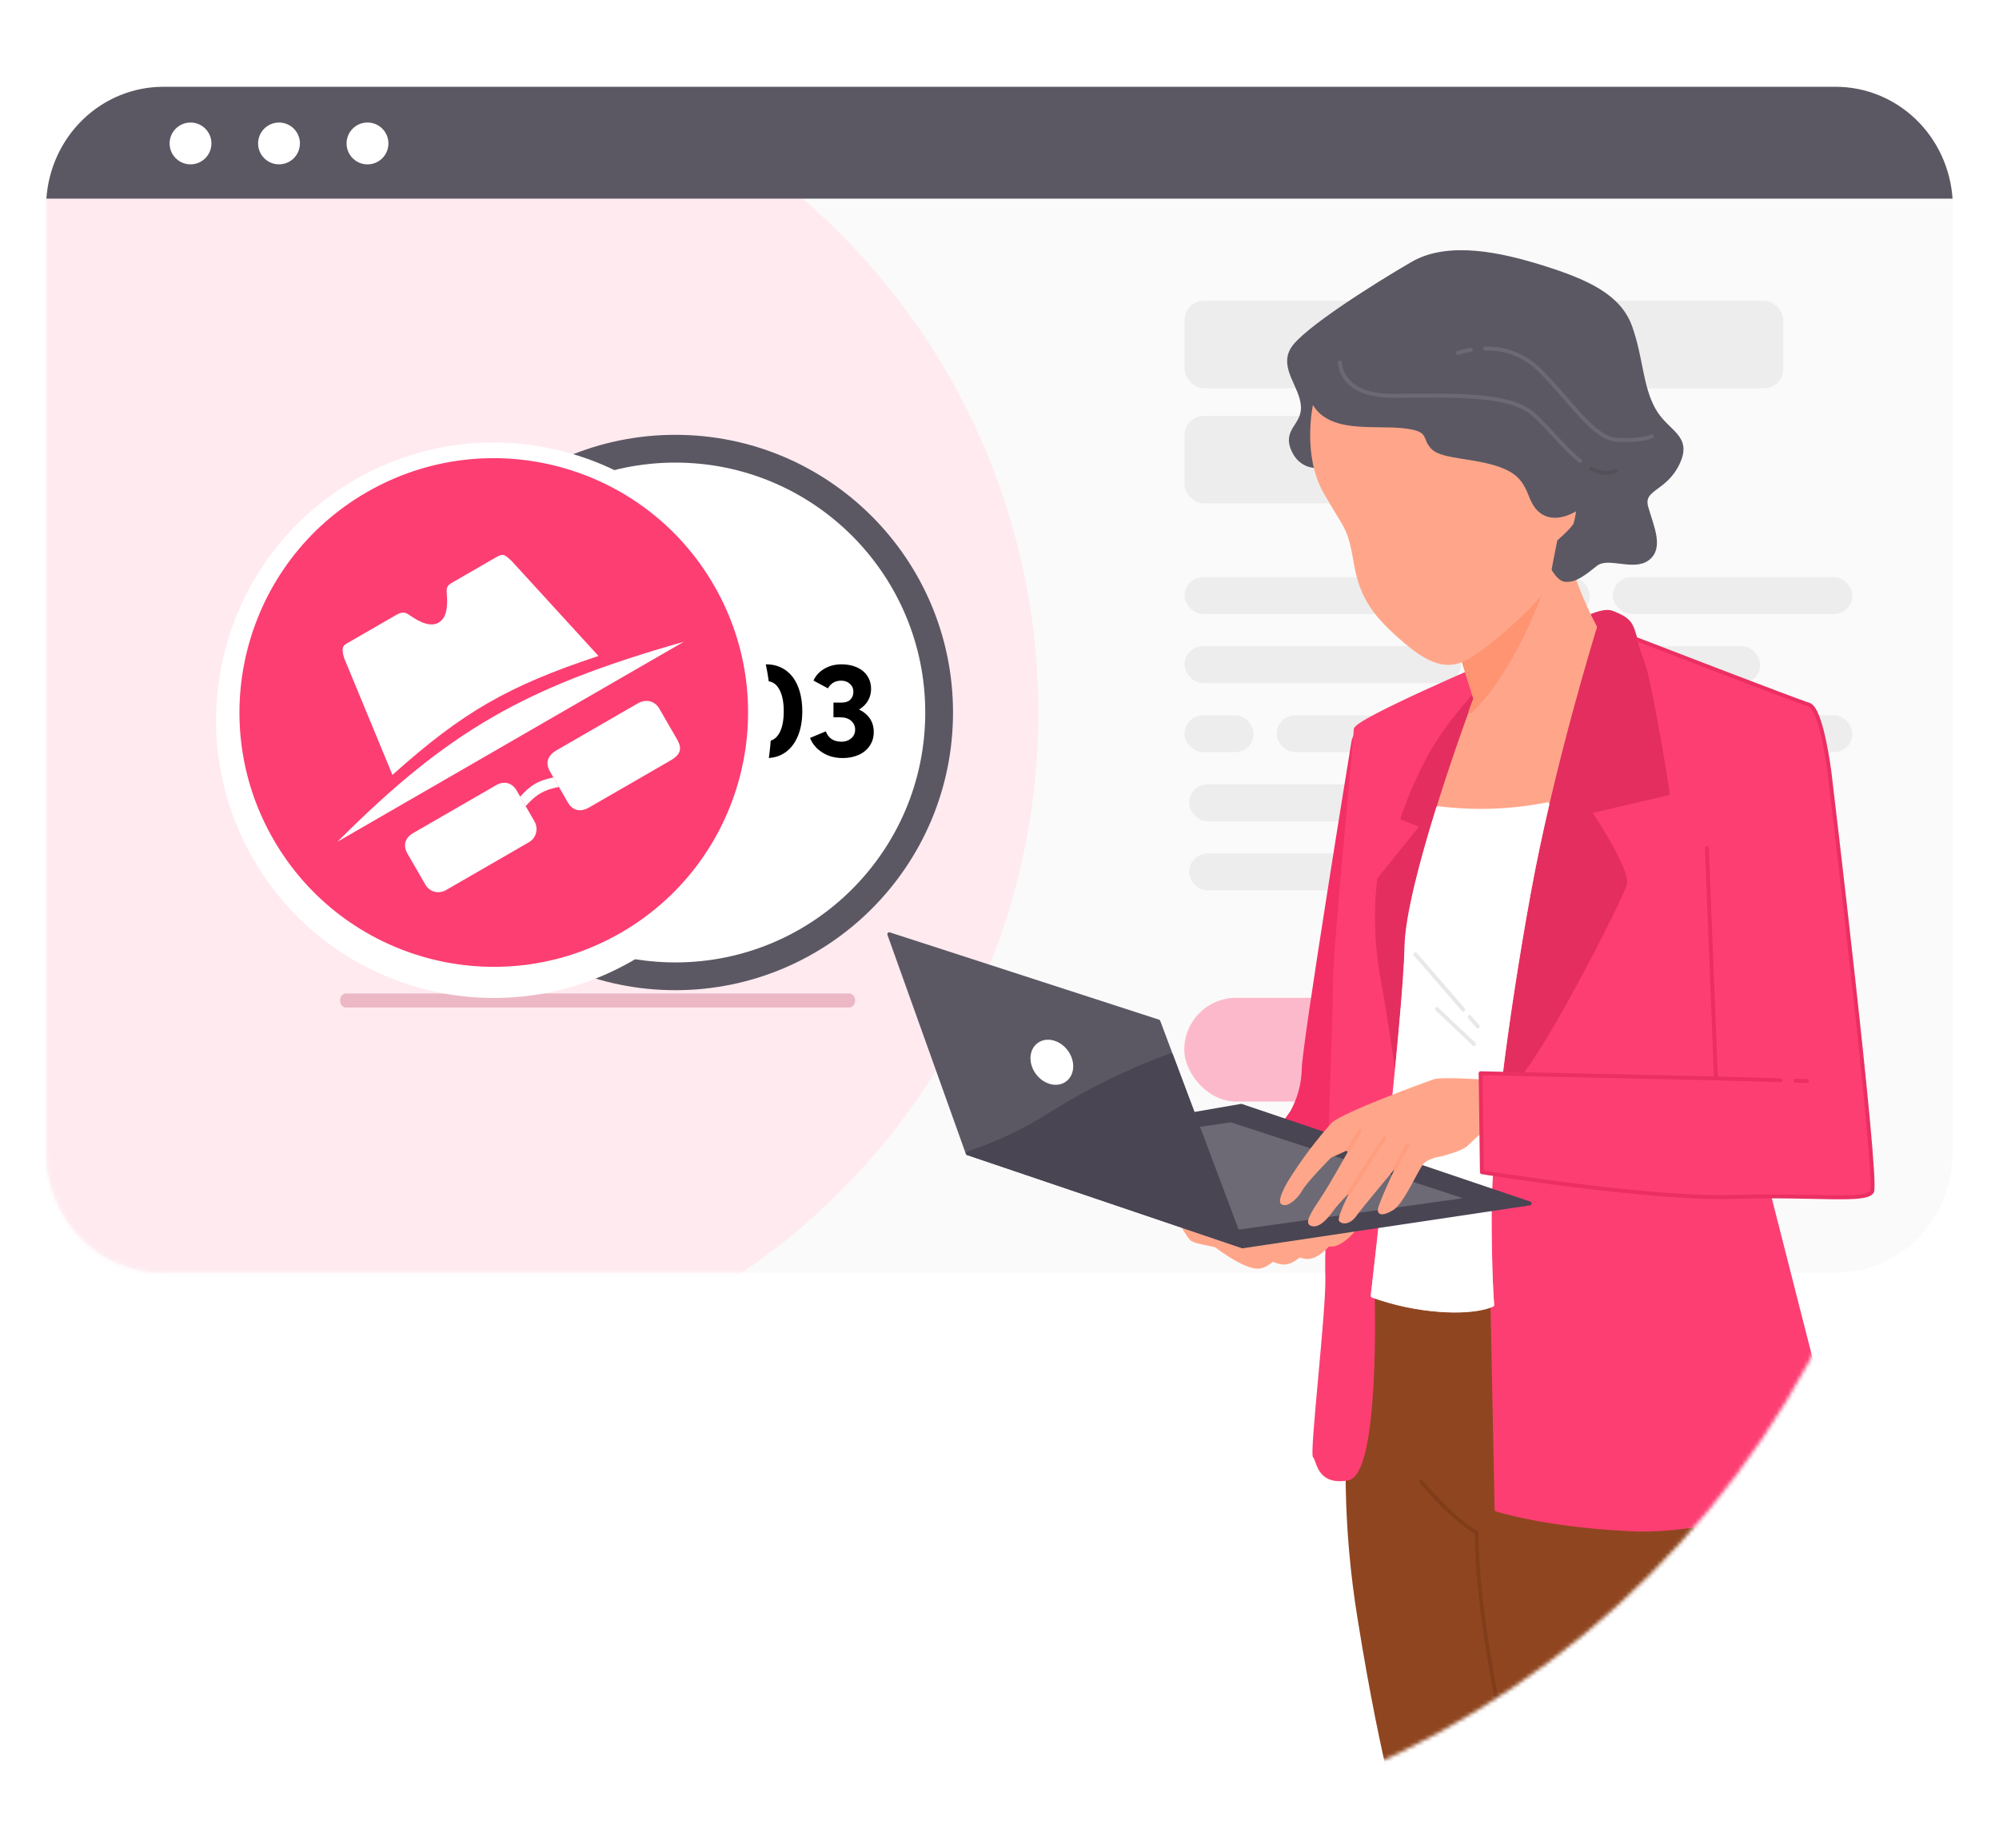 <svg width="517" height="478" viewBox="0 0 517 478" fill="none" xmlns="http://www.w3.org/2000/svg">
<circle opacity="0.4" cx="258.08" cy="238.534" r="238.534" fill="white"/>
<circle opacity="0.15" cx="258.421" cy="238.875" r="177.67" fill="white"/>
<g filter="url(#filter0_d)">
<path d="M12.001 46.952H504.988V294.199C504.988 302.399 501.816 310.264 496.17 316.062C490.524 321.86 482.867 325.118 474.883 325.118H42.12C34.136 325.118 26.479 321.86 20.833 316.062C15.187 310.264 12.015 302.399 12.015 294.199V46.952H12.001Z" fill="#FAFAFA"/>
<mask id="mask0" mask-type="alpha" maskUnits="userSpaceOnUse" x="12" y="46" width="493" height="280">
<path d="M12.001 46.952H504.988V294.199C504.988 302.399 501.816 310.264 496.17 316.062C490.524 321.86 482.867 325.118 474.883 325.118H42.12C34.136 325.118 26.479 321.86 20.833 316.062C15.187 310.264 12.015 302.399 12.015 294.199V46.952H12.001Z" fill="#FAFAFA"/>
</mask>
<g mask="url(#mask0)">
<rect x="306.29" y="254.045" width="85.52" height="26.83" rx="13.415" fill="#FDB9CC"/>
<rect x="306.35" y="73.782" width="154.859" height="22.633" rx="5" fill="#EDEDED"/>
<rect x="306.35" y="103.564" width="104.828" height="22.633" rx="5" fill="#EDEDED"/>
<rect x="306.35" y="145.256" width="104.828" height="9.53" rx="4.765" fill="#EDEDED"/>
<rect x="306.35" y="163.124" width="71.473" height="9.53" rx="4.765" fill="#EDEDED"/>
<rect x="383.78" y="163.124" width="71.473" height="9.53" rx="4.765" fill="#EDEDED"/>
<rect x="306.35" y="180.992" width="17.868" height="9.53" rx="4.765" fill="#EDEDED"/>
<rect x="330.175" y="180.992" width="115.549" height="9.53" rx="4.765" fill="#EDEDED"/>
<rect x="307.542" y="198.86" width="121.505" height="9.53" rx="4.765" fill="#EDEDED"/>
<rect x="307.542" y="216.729" width="44.075" height="9.53" rx="4.765" fill="#EDEDED"/>
<rect x="361.147" y="216.729" width="22.633" height="9.53" rx="4.765" fill="#EDEDED"/>
<rect x="451.68" y="180.992" width="27.398" height="9.53" rx="4.765" fill="#EDEDED"/>
<rect x="417.134" y="145.257" width="61.944" height="9.53" rx="4.765" fill="#EDEDED"/>
<circle cx="93.328" cy="180.263" r="175.232" fill="#FFEAF0"/>
</g>
<path d="M246.478 180.263C246.478 219.923 214.327 252.074 174.667 252.074C135.006 252.074 102.855 219.923 102.855 180.263C102.855 140.602 135.006 108.451 174.667 108.451C214.327 108.451 246.478 140.602 246.478 180.263Z" fill="#5B5863"/>
<path d="M239.297 180.263C239.297 215.957 210.361 244.893 174.667 244.893C138.972 244.893 110.036 215.957 110.036 180.263C110.036 144.568 138.972 115.632 174.667 115.632C210.361 115.632 239.297 144.568 239.297 180.263Z" fill="white"/>
<path d="M138.542 191.753H143.255V168.088H139.484L132.315 173.205L134.57 176.689L138.542 173.71V191.753Z" fill="black"/>
<path d="M154.178 187.494V187.41L158.638 182.799C160.119 181.267 161.129 179.904 161.701 178.709C162.273 177.53 162.56 176.235 162.56 174.838C162.56 173.777 162.341 172.801 161.937 171.892C161.533 171 160.977 170.26 160.287 169.67C159.581 169.081 158.789 168.627 157.881 168.29C156.972 167.971 156.029 167.802 155.036 167.802C153.151 167.802 151.569 168.223 150.273 169.031C148.96 169.839 147.934 170.933 147.193 172.279L150.559 174.686C151.586 172.986 152.966 172.128 154.683 172.128C155.289 172.128 155.827 172.279 156.299 172.549C156.77 172.835 157.157 173.222 157.426 173.71C157.695 174.198 157.83 174.737 157.83 175.342C157.83 176.235 157.561 177.093 157.056 177.934C156.534 178.776 155.743 179.752 154.666 180.897L147.294 188.673L147.345 191.753H162.812V187.494H154.178Z" fill="black"/>
<path d="M171.026 191.753H175.738V168.088H171.968L164.798 173.205L167.053 176.689L171.026 173.71V191.753Z" fill="black"/>
<path d="M183.161 192.039C183.918 192.039 184.574 191.769 185.113 191.231C185.652 190.692 185.938 190.053 185.938 189.295C185.938 188.555 185.652 187.898 185.113 187.36C184.574 186.821 183.918 186.535 183.161 186.535C182.37 186.535 181.696 186.804 181.158 187.343C180.619 187.881 180.35 188.538 180.35 189.295C180.35 190.069 180.619 190.709 181.158 191.248C181.696 191.786 182.37 192.039 183.161 192.039Z" fill="black"/>
<path d="M198.258 192.039C200.143 192.039 201.775 191.534 203.189 190.524C204.586 189.514 205.647 188.083 206.387 186.266C207.128 184.448 207.498 182.344 207.498 179.92C207.498 178.035 207.262 176.335 206.825 174.804C206.37 173.289 205.748 172.01 204.94 170.983C204.132 169.973 203.156 169.182 202.011 168.627C200.867 168.088 199.621 167.802 198.258 167.802C196.844 167.802 195.548 168.105 194.404 168.677C193.242 169.267 192.266 170.091 191.492 171.152C190.701 172.212 190.095 173.491 189.674 174.989C189.237 176.487 189.035 178.136 189.035 179.92C189.035 181.806 189.253 183.522 189.708 185.037C190.145 186.569 190.785 187.848 191.593 188.858C192.401 189.884 193.36 190.675 194.505 191.214C195.632 191.769 196.878 192.039 198.258 192.039ZM198.275 187.679C197.349 187.679 196.558 187.377 195.885 186.737C195.211 186.114 194.69 185.222 194.353 184.044C194 182.883 193.831 181.503 193.831 179.92C193.831 177.446 194.218 175.528 195.009 174.181C195.801 172.835 196.895 172.161 198.275 172.161C199.655 172.161 200.749 172.852 201.523 174.232C202.297 175.612 202.701 177.514 202.701 179.92C202.701 182.411 202.297 184.313 201.523 185.66C200.749 187.006 199.655 187.679 198.275 187.679Z" fill="black"/>
<path d="M222.242 179.533V179.449C223.201 178.877 223.942 178.136 224.48 177.211C225.019 176.302 225.288 175.275 225.288 174.131C225.288 173.154 225.086 172.246 224.682 171.438C224.278 170.63 223.74 169.973 223.067 169.435C222.376 168.913 221.569 168.509 220.66 168.223C219.734 167.954 218.741 167.802 217.681 167.802C215.964 167.802 214.466 168.189 213.17 168.964C211.857 169.738 210.931 170.764 210.393 172.01L214.129 174.013C214.87 172.7 216.031 172.027 217.58 172.027C218.455 172.027 219.195 172.296 219.801 172.835C220.407 173.373 220.71 174.063 220.71 174.905C220.71 175.73 220.441 176.403 219.936 176.925C219.414 177.446 218.657 177.699 217.647 177.699H215.56V181.503H217.26C218.505 181.503 219.465 181.806 220.138 182.411C220.811 183.017 221.165 183.758 221.165 184.667C221.165 185.626 220.811 186.384 220.138 186.956C219.465 187.528 218.64 187.814 217.664 187.814C215.61 187.814 214.247 186.922 213.574 185.138L209.501 186.838C210.107 188.386 211.15 189.632 212.665 190.591C214.163 191.567 215.93 192.039 217.984 192.039C219.498 192.039 220.879 191.769 222.09 191.214C223.302 190.675 224.245 189.884 224.935 188.858C225.625 187.848 225.978 186.67 225.978 185.323C225.978 183.977 225.642 182.815 224.985 181.822C224.312 180.846 223.403 180.072 222.242 179.533Z" fill="black"/>
<path fill-rule="evenodd" clip-rule="evenodd" d="M87.952 254.743C87.952 253.74 88.635 252.927 89.478 252.927L219.644 252.927C220.487 252.927 221.17 253.74 221.17 254.743C221.17 255.747 220.487 256.56 219.644 256.56L89.478 256.56C88.635 256.56 87.952 255.747 87.952 254.743Z" fill="#EDB8C6"/>
<g filter="url(#filter1_d)">
<path d="M189.894 144.357C209.725 178.704 197.956 222.623 163.609 242.453C129.262 262.284 85.343 250.515 65.513 216.169C45.683 181.822 57.451 137.902 91.798 118.072C126.145 98.242 170.064 110.01 189.894 144.357Z" fill="white"/>
</g>
<path d="M184.658 147.38C202.818 178.835 192.041 219.056 160.586 237.216C129.132 255.376 88.911 244.599 70.751 213.145C52.59 181.69 63.367 141.469 94.822 123.309C126.277 105.148 166.497 115.926 184.658 147.38Z" fill="#FD3E72"/>
<path d="M106.893 211.423L128.294 199.067C130.326 197.894 132.404 198.33 133.659 200.504L138.24 208.439C139.222 210.14 138.834 212.631 136.822 213.793L115.442 226.137C113.328 227.357 111.063 226.598 109.995 224.747L105.413 216.812C104.104 214.544 104.82 212.62 106.893 211.423Z" fill="white"/>
<path d="M143.929 190.041L164.901 177.933C167.168 176.624 169.404 177.334 170.501 179.234L175.083 187.169C176.392 189.436 176.243 191.033 173.409 192.669L152.437 204.777C150.17 206.086 148.146 205.744 146.837 203.476L142.256 195.541C140.947 193.274 141.662 191.35 143.929 190.041Z" fill="white"/>
<path d="M134.532 202.016C137.338 198.923 139.231 197.87 143.128 197.052L144.546 199.509C140.605 200.307 138.722 201.392 135.95 204.472L134.532 202.016Z" fill="white"/>
<path d="M87.29 213.672C115.909 185.054 135.613 173.684 176.844 161.968L87.29 213.672Z" fill="white"/>
<path d="M88.989 166.144C88.166 163.288 88.785 162.93 90.025 162.215L102.415 155.061C103.654 154.346 104.567 154.183 105.614 154.88C106.955 155.771 110.718 158.596 113.456 157.015C116.193 155.435 115.629 150.764 115.527 149.157C115.425 147.55 116.045 147.192 117.284 146.477L128.435 140.039C130.294 138.965 130.654 139.59 132.356 141.106L154.78 165.638C131.421 173.39 119.715 180.083 101.5 196.399L88.989 166.144Z" fill="white"/>
<path d="M504.987 47.364H12C12.533 39.516 15.947 32.167 21.554 26.8C27.161 21.433 34.544 18.448 42.212 18.445H474.775C482.443 18.448 489.826 21.433 495.433 26.8C501.04 32.167 504.454 39.516 504.987 47.364Z" fill="#5B5863"/>
<path d="M54.684 33.097C54.684 34.167 54.367 35.214 53.772 36.104C53.177 36.993 52.332 37.687 51.343 38.097C50.354 38.506 49.266 38.614 48.217 38.405C47.167 38.196 46.202 37.681 45.446 36.924C44.689 36.167 44.173 35.203 43.964 34.153C43.756 33.103 43.863 32.015 44.272 31.026C44.682 30.037 45.376 29.192 46.266 28.597C47.156 28.003 48.202 27.685 49.272 27.685C50.708 27.685 52.084 28.255 53.099 29.27C54.114 30.285 54.684 31.662 54.684 33.097Z" fill="white"/>
<path d="M77.57 33.097C77.57 34.167 77.252 35.214 76.658 36.104C76.063 36.993 75.218 37.687 74.229 38.097C73.24 38.506 72.152 38.614 71.102 38.405C70.052 38.196 69.088 37.681 68.331 36.924C67.574 36.167 67.059 35.203 66.85 34.153C66.641 33.103 66.748 32.015 67.158 31.026C67.567 30.037 68.261 29.192 69.151 28.597C70.041 28.003 71.088 27.685 72.158 27.685C73.593 27.685 74.97 28.255 75.985 29.27C76.999 30.285 77.57 31.662 77.57 33.097Z" fill="white"/>
<path d="M95.046 38.509C98.035 38.509 100.458 36.086 100.458 33.097C100.458 30.108 98.035 27.685 95.046 27.685C92.057 27.685 89.634 30.108 89.634 33.097C89.634 36.086 92.057 38.509 95.046 38.509Z" fill="white"/>
</g>
<mask id="mask1" mask-type="alpha" maskUnits="userSpaceOnUse" x="19" y="0" width="478" height="478">
<circle cx="258.08" cy="238.534" r="238.534" fill="white"/>
</mask>
<g mask="url(#mask1)">
<g filter="url(#filter2_d)">
<path d="M350.065 187.576C350.065 187.576 337.169 266.507 337.169 272.534C337.073 276.424 336.037 280.234 334.151 283.637L319.015 304.821L338.215 310.538L348.657 298.432C348.657 298.432 353.478 187.576 353.82 186.563C354.161 185.549 351.409 183.203 350.065 187.576Z" fill="#F42F65" stroke="#F42F65" stroke-linecap="round" stroke-linejoin="round"/>
<path d="M448.727 447.313C450.135 433.532 451.767 418.983 452.876 413.127C455.223 400.68 459.276 375.123 459.276 375.123L447.17 331.732L392.675 331.391C392.675 331.391 376.537 332.404 367.791 331.391C363.1 330.814 358.383 330.479 353.658 330.388C353.658 330.388 343.567 365.363 351.642 414.802C354.842 434.727 357.818 448.743 360.175 458.385C388.59 452.721 420.557 453.798 448.727 447.313Z" fill="#8F4620" stroke="#8F4620" stroke-linecap="round" stroke-linejoin="round"/>
<path d="M386.446 167.075C386.446 167.075 350.618 182.328 350.618 184.675C350.618 187.021 345.285 240.919 345.285 249.324C345.285 257.729 342.927 317.941 343.269 326.015C343.61 334.09 339.109 372.062 340.069 372.734C341.029 373.406 340.783 379.71 348.517 378.366C356.25 377.022 355.055 332.404 355.055 332.404L361.103 294.059L361.444 269.174C361.444 269.174 361.444 242.604 364.132 227.799C366.82 212.994 374.895 192.824 375.567 191.811C376.239 190.797 386.446 167.075 386.446 167.075Z" fill="#FD3E72" stroke="#FD3E72" stroke-linecap="round" stroke-linejoin="round"/>
<path d="M416.549 159.193C416.549 159.193 434.522 165.88 444.687 170.318C459.161 176.654 469.806 179.523 470.478 183.896C471.15 188.269 456.761 302.122 456.761 302.122L476.707 380.339C476.707 380.339 444.783 392.52 422.255 391.517C399.728 390.515 387.056 386.387 387.056 386.387L385.989 333.45C385.989 333.45 381.723 301.6 390.256 253.964C397.445 213.794 410.522 161.881 410.522 161.881L416.549 159.193Z" fill="#FD3E72" stroke="#FD3E72" stroke-linecap="round" stroke-linejoin="round"/>
<path d="M383.588 173.315C383.588 173.315 374.5 182.734 369.796 191.448C366.999 196.622 364.638 202.02 362.735 207.586L367.781 209.602L356.677 223.394C355.729 231.562 355.956 239.823 357.349 247.927C359.706 260.374 362.394 280.555 362.394 280.555C362.394 280.555 383.919 280.886 390.319 276.854C396.718 272.822 419.235 228.418 420.249 224.716C421.262 221.015 411.171 205.89 411.171 205.89L418.083 204.269L431.352 201.176C431.352 201.176 426.979 172.59 424.28 165.187C421.582 157.785 422.936 156.782 416.889 154.425C410.841 152.068 385.956 172.248 385.956 172.248L383.588 173.315Z" fill="#E42E5F" stroke="#E42E5F" stroke-linecap="round" stroke-linejoin="round"/>
<path d="M403.427 129.252C403.427 129.252 405.113 141.7 408.472 149.433C409.672 152.414 411.021 155.334 412.515 158.179C412.515 158.179 401.411 193.826 395.363 227.127C389.316 260.427 385.273 293.056 385.273 309.535C385.273 326.015 385.945 333.417 385.945 333.417C385.945 333.417 382.244 335.433 372.484 334.761C366.533 334.326 360.67 333.08 355.055 331.06C355.055 331.06 363.46 258.411 363.791 240.918C364.122 223.425 381.625 176.675 381.625 176.675L378.521 166.926C378.521 166.926 388.612 154.819 390.969 145.731C393.326 136.644 398.723 128.58 403.427 129.252Z" fill="#FFA68A" stroke="#FFA68A" stroke-linecap="round" stroke-linejoin="round"/>
<path d="M390.938 145.913C388.506 154.926 378.523 166.926 378.523 166.926L381.552 176.675C381.552 176.675 381.093 177.88 380.336 179.971C391.333 169.24 398.074 150.105 398.074 150.105L390.938 145.913Z" fill="#FE9472" stroke="#FE9472" stroke-linecap="round" stroke-linejoin="round"/>
<path d="M400.207 203.991C390.896 205.843 381.348 206.181 371.93 204.994C367.813 218.199 363.898 232.727 363.738 240.951C363.408 258.443 355.002 331.092 355.002 331.092C360.634 333.117 366.516 334.363 372.485 334.793C382.244 335.465 385.946 333.449 385.946 333.449C385.946 333.449 385.274 326.047 385.274 309.567C385.274 293.088 389.306 260.502 395.364 227.159C396.772 219.372 398.457 211.458 400.207 203.991Z" fill="white" stroke="white" stroke-linecap="round" stroke-linejoin="round"/>
<path d="M380.09 259.009L382.213 261.473" stroke="#E8E8E8" stroke-linecap="round" stroke-linejoin="round"/>
<path d="M366.085 242.817L378.447 257.11" stroke="#E8E8E8" stroke-linecap="round" stroke-linejoin="round"/>
<path d="M371.63 256.94L381.208 266.006" stroke="#E8E8E8" stroke-linecap="round" stroke-linejoin="round"/>
<path d="M342.778 116.314C342.778 116.314 337.136 118.01 334.555 112.559C331.973 107.109 337.253 106.234 336.955 101.029C336.656 95.823 331.397 91.237 334.224 86.362C337.051 81.488 356.122 69.478 365.359 64.144C374.596 58.811 388.036 61.702 399.161 65.211C410.286 68.72 418.776 72.496 421.646 80.56C424.515 88.624 424.312 95.802 427.683 101.893C431.054 107.983 437.283 108.677 433.944 115.759C430.606 122.842 424.344 122.159 425.806 127.247C427.267 132.335 429.848 137.742 426.104 140.494C422.36 143.246 415.875 139.428 412.729 141.924C409.582 144.42 407.395 146.19 404.814 145.966C402.233 145.742 400.548 140.046 394.489 132.495C388.431 124.943 381.625 118.49 373.188 116.431C364.751 114.372 357.103 110.97 352.09 112.164C348.783 113.038 345.639 114.439 342.778 116.314Z" fill="#5B5863" stroke="#5B5863" stroke-linecap="round" stroke-linejoin="round"/>
<path d="M411.513 117.156C413.711 118.361 415.887 118.756 417.988 117.753" stroke="#53505A" stroke-linecap="round" stroke-linejoin="round"/>
<path d="M346.522 89.744C346.522 89.744 346.522 98.362 360.069 98.362C373.615 98.362 389.935 97.445 396.388 102.981C400.121 106.181 404.366 111.738 408.654 115.215" stroke="#6C6976" stroke-linecap="round" stroke-linejoin="round"/>
<path d="M384.047 86.17C386.551 86.066 389.052 86.465 391.4 87.342C393.749 88.22 395.898 89.558 397.721 91.279C406.339 99.599 411.875 109.412 418.35 109.754C424.824 110.095 427.267 108.826 427.267 108.826" stroke="#6C6976" stroke-linecap="round" stroke-linejoin="round"/>
<path d="M377.038 87.28C378.134 86.919 379.258 86.651 380.398 86.48" stroke="#6C6976" stroke-linecap="round" stroke-linejoin="round"/>
<path d="M339.568 100.74C339.568 100.74 336.741 113.657 342.299 123.449C347.856 133.241 348.538 132.174 350.117 141.582C351.696 150.99 355.45 155.662 363.119 162.232C370.789 168.802 375.322 169.016 379.93 166.349C384.538 163.683 399.972 150.979 400.782 146.179C401.593 141.379 402.766 135.758 402.766 135.758C402.766 135.758 406.574 132.43 406.98 131.321C407.282 130.311 407.489 129.276 407.598 128.228C407.598 128.228 402.34 131.683 398.351 128.676C394.361 125.668 396.089 120.377 389.231 117.337C382.372 114.297 373.092 115.023 370.245 112.132C367.397 109.241 370.17 107.524 362.778 106.735C355.386 105.945 343.952 108.111 339.568 100.74Z" fill="#FFA68A"/>
<path d="M332.123 311.957C332.123 311.957 340.486 318.741 344.667 318.357C348.848 317.973 354.544 309.824 354.544 306.922C354.544 304.021 348.464 303.722 348.464 303.722L342.001 306.581L332.123 311.957Z" fill="#FFA68A"/>
<path d="M326.031 315.178C326.031 315.178 334.393 321.961 338.574 321.577C342.755 321.193 348.462 313.044 348.462 310.154C348.462 307.263 342.382 306.954 342.382 306.954L335.918 309.812L326.031 315.178Z" fill="#FFA68A"/>
<path d="M319.953 316.607C319.953 316.607 328.315 323.391 332.497 323.007C336.678 322.623 342.384 314.474 342.384 311.583C342.384 308.693 336.304 308.384 336.304 308.384L329.841 311.242L319.953 316.607Z" fill="#FFA68A"/>
<path d="M313.116 317.674C313.116 317.674 321.478 324.458 325.66 324.074C329.841 323.69 335.537 315.541 335.537 312.639C335.537 309.738 329.457 309.439 329.457 309.439L322.993 312.298L313.116 317.674Z" fill="#FFA68A"/>
<path d="M299.803 302.314C299.803 302.314 306.267 315.892 308.166 316.959C310.064 318.026 313.499 318.026 317.296 319.455C321.093 320.884 330.213 310.922 330.213 310.922L299.803 302.314Z" fill="#FFA68A"/>
<path d="M321.414 318.314L395.62 307.221L321.03 281.973L250.259 294.218L321.414 318.314Z" fill="#494553" stroke="#494553" stroke-linecap="round" stroke-linejoin="round"/>
<path opacity="0.2" d="M318.33 286.24L378.36 305.866L320.644 313.952L258.299 295.093L318.33 286.24Z" fill="white"/>
<path d="M250.258 294.218L321.414 318.313L299.601 260.171L229.992 237.601L250.258 294.218Z" fill="#5B5863" stroke="#5B5863" stroke-linecap="round" stroke-linejoin="round"/>
<path d="M302.866 268.875C292.162 272.772 281.895 277.777 272.232 283.808C265.424 288.194 258.087 291.699 250.398 294.24L321.415 318.293L302.866 268.875Z" fill="#494553" stroke="#494553" stroke-linecap="round" stroke-linejoin="round"/>
<path d="M275.437 275.272C277.483 273.748 277.62 270.472 275.744 267.954C273.868 265.436 270.689 264.631 268.644 266.155C266.598 267.679 266.461 270.955 268.337 273.473C270.213 275.991 273.392 276.797 275.437 275.272Z" fill="white" stroke="white" stroke-linecap="round" stroke-linejoin="round"/>
<path d="M384.261 275.222C384.261 275.222 372.859 274.432 370.843 275.104C368.827 275.776 347.057 283.733 344.358 286.421C340.158 291.143 336.372 296.218 333.041 301.589C329.607 307.647 331.431 307.647 332.433 307.647C333.436 307.647 335.495 306.165 336.839 303.818C338.183 301.472 344.241 295.402 344.241 295.402L348.913 293.269C348.913 293.269 344.241 301.802 341.553 305.834C338.865 309.866 337.404 312.234 338.908 312.949C341.329 314.154 344.166 310.047 345.169 308.682C346.172 307.317 348.945 304.511 348.945 304.511C348.945 304.511 345.916 310.559 346.257 311.573C346.598 312.586 349.009 313.13 350.961 310.229C351.804 308.981 360.763 298.229 360.763 298.229C360.763 298.229 356.347 307.541 356.347 308.895C356.347 310.25 357.691 310.57 360.379 308.895C363.067 307.221 366.662 298.848 368.006 297.162C369.35 295.477 372.806 295.029 372.806 295.029C372.806 295.029 378.192 293.685 379.536 292.341C380.88 290.997 383.568 288.64 383.568 288.64L390.853 291.669L390.32 276.896L384.261 275.222Z" fill="#FFA68A"/>
<path d="M360.761 298.208L363.961 292.171" stroke="#FF9D7E" stroke-miterlimit="10" stroke-linecap="round"/>
<path d="M348.944 304.49L358.021 290.357" stroke="#FF9D7E" stroke-linecap="round" stroke-linejoin="round"/>
<path d="M348.722 293.408L351.751 288.363" stroke="#FF9D7E" stroke-linecap="round" stroke-linejoin="round"/>
<path d="M441.453 215.362L443.8 274.891L382.927 273.547L383.257 299.147C383.257 299.147 426.648 306.208 448.173 305.546C469.698 304.885 482.487 306.89 484.161 304.203C485.836 301.515 473.196 196.045 473.196 196.045C473.196 196.045 471.17 179.224 467.81 178.222C464.45 177.219 423.319 161.326 423.319 161.326" fill="#FD3E72"/>
<path d="M441.453 215.362L443.8 274.891L382.927 273.547L383.257 299.147C383.257 299.147 426.648 306.208 448.173 305.546C469.698 304.885 482.487 306.89 484.161 304.203C485.836 301.515 473.196 196.045 473.196 196.045C473.196 196.045 471.17 179.224 467.81 178.222C464.45 177.219 423.319 161.326 423.319 161.326" stroke="#EB2F62" stroke-linecap="round" stroke-linejoin="round"/>
<path d="M464.375 275.478L467.341 275.563" stroke="#EB2F62" stroke-linecap="round" stroke-linejoin="round"/>
<path d="M443.789 274.891L460.493 275.371" stroke="#EB2F62" stroke-linecap="round" stroke-linejoin="round"/>
<path d="M390.16 450.257C386.16 432.295 381.904 409.212 381.904 392.274C381.904 392.274 377.478 390.6 367.547 379.197" stroke="#813D1A" stroke-linecap="round" stroke-linejoin="round"/>
</g>
</g>
<defs>
<filter id="filter0_d" x="0" y="10.445" width="516.988" height="330.673" filterUnits="userSpaceOnUse" color-interpolation-filters="sRGB">
<feFlood flood-opacity="0" result="BackgroundImageFix"/>
<feColorMatrix in="SourceAlpha" type="matrix" values="0 0 0 0 0 0 0 0 0 0 0 0 0 0 0 0 0 0 127 0" result="hardAlpha"/>
<feOffset dy="4"/>
<feGaussianBlur stdDeviation="6"/>
<feColorMatrix type="matrix" values="0 0 0 0 0 0 0 0 0 0 0 0 0 0 0 0 0 0 0.15 0"/>
<feBlend mode="normal" in2="BackgroundImageFix" result="effect1_dropShadow"/>
<feBlend mode="normal" in="SourceGraphic" in2="effect1_dropShadow" result="shape"/>
</filter>
<filter id="filter1_d" x="24.607" y="79.166" width="206.193" height="206.193" filterUnits="userSpaceOnUse" color-interpolation-filters="sRGB">
<feFlood flood-opacity="0" result="BackgroundImageFix"/>
<feColorMatrix in="SourceAlpha" type="matrix" values="0 0 0 0 0 0 0 0 0 0 0 0 0 0 0 0 0 0 127 0" result="hardAlpha"/>
<feOffset dy="2"/>
<feGaussianBlur stdDeviation="2.5"/>
<feComposite in2="hardAlpha" operator="out"/>
<feColorMatrix type="matrix" values="0 0 0 0 0 0 0 0 0 0 0 0 0 0 0 0 0 0 0.15 0"/>
<feBlend mode="normal" in2="BackgroundImageFix" result="effect1_dropShadow"/>
<feBlend mode="normal" in="SourceGraphic" in2="effect1_dropShadow" result="shape"/>
</filter>
<filter id="filter2_d" x="216.492" y="51.705" width="281.322" height="424.18" filterUnits="userSpaceOnUse" color-interpolation-filters="sRGB">
<feFlood flood-opacity="0" result="BackgroundImageFix"/>
<feColorMatrix in="SourceAlpha" type="matrix" values="0 0 0 0 0 0 0 0 0 0 0 0 0 0 0 0 0 0 127 0" result="hardAlpha"/>
<feOffset dy="4"/>
<feGaussianBlur stdDeviation="6.5"/>
<feComposite in2="hardAlpha" operator="out"/>
<feColorMatrix type="matrix" values="0 0 0 0 0 0 0 0 0 0 0 0 0 0 0 0 0 0 0.25 0"/>
<feBlend mode="normal" in2="BackgroundImageFix" result="effect1_dropShadow"/>
<feBlend mode="normal" in="SourceGraphic" in2="effect1_dropShadow" result="shape"/>
</filter>
</defs>
</svg>
